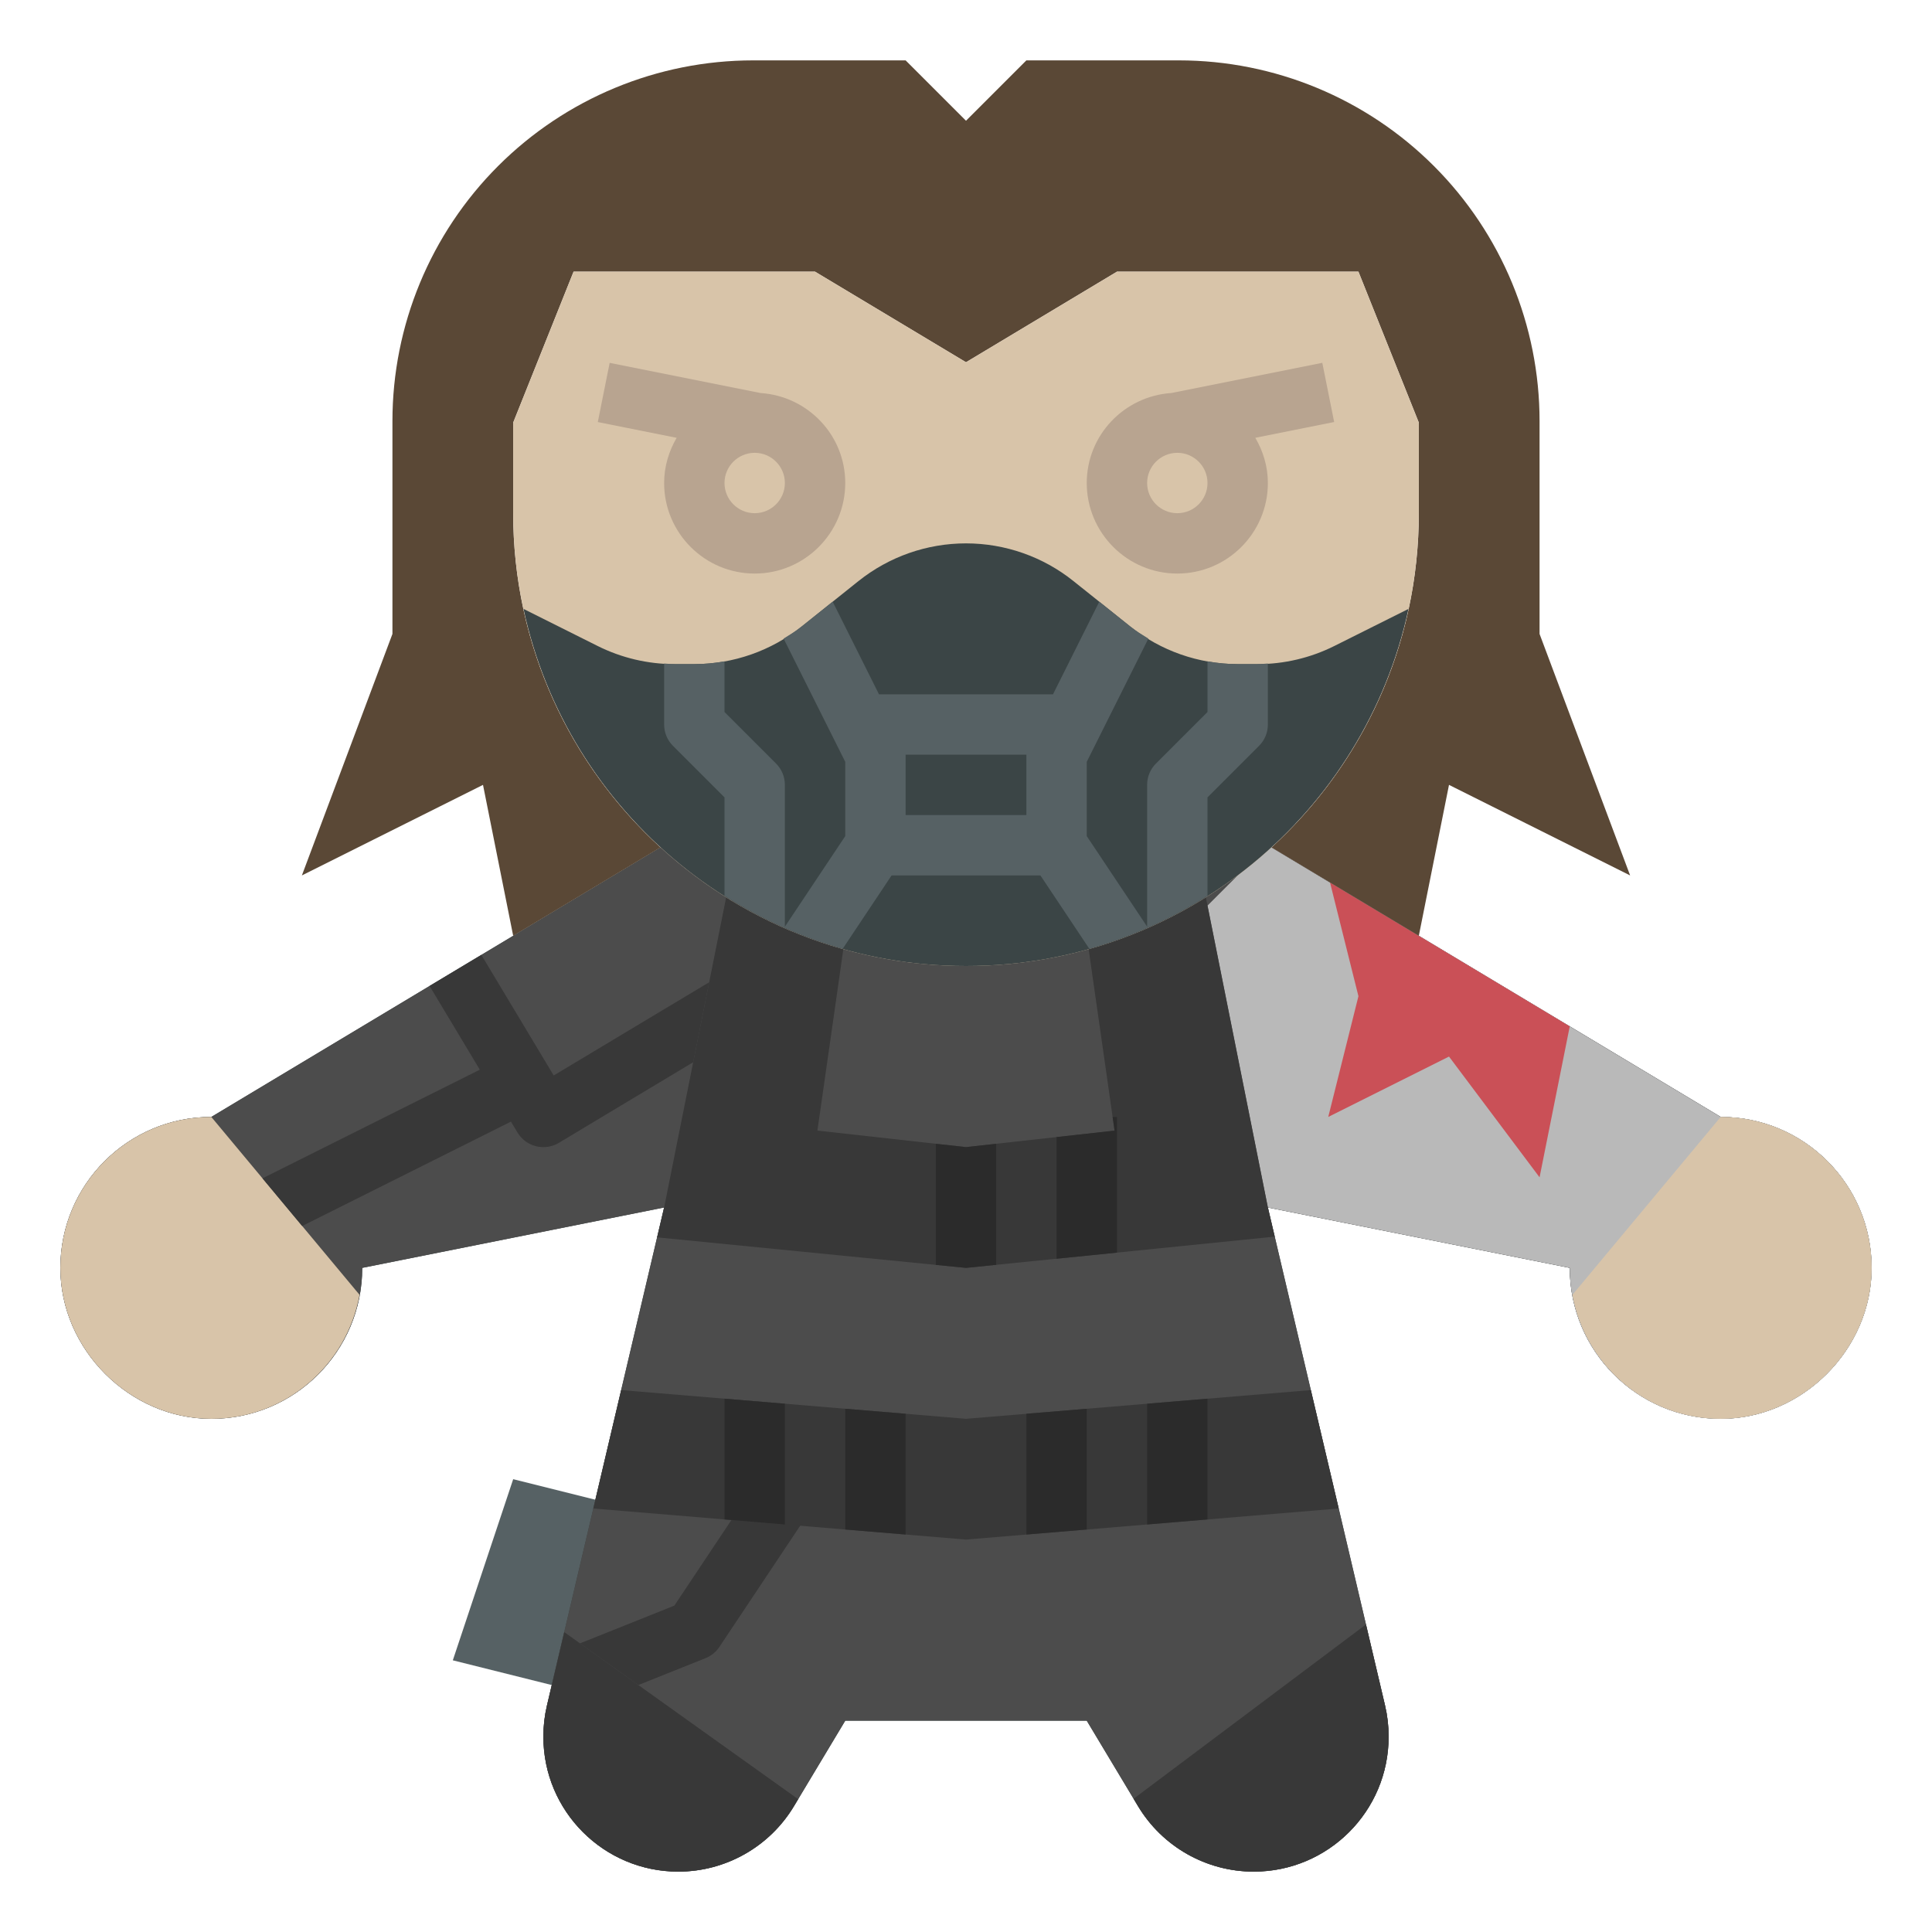 <?xml version="1.0" encoding="iso-8859-1"?>
<!-- Generator: Adobe Illustrator 22.1.0, SVG Export Plug-In . SVG Version: 6.00 Build 0)  -->
<svg xmlns="http://www.w3.org/2000/svg" xmlns:xlink="http://www.w3.org/1999/xlink" version="1.1" id="Layer_3" x="0px" y="0px" viewBox="0 0 64 64" style="enable-background:new 0 0 64 64;" xml:space="preserve" width="512" height="512">
<g>
	<polyline style="fill:#566164;" points="21,50 17,49 15,55 19,56  "/>
	<path style="fill:#3B4546;" d="M42,28l15,9c2.761,0,5,2.238,5,5c0,2.703-2.297,5.001-5,5c-2.761,0-5-2.239-5-5l-10-2l3.881,16.495   C45.96,56.831,46,57.174,46,57.519v0.012C46,59.999,43.999,62,41.531,62h0c-1.57,0-3.025-0.824-3.833-2.17L36,57h-8l-1.698,2.83   C25.494,61.176,24.039,62,22.469,62h0C20.001,62,18,59.999,18,57.531v-0.012c0-0.345,0.04-0.688,0.119-1.024L22,40l-10,2   c0,2.761-2.238,5-5,5C4.297,47,2,44.703,2,42c0-2.761,2.239-5,5-5l15-9"/>
	<path style="fill:#4C4C4C;" d="M42,28l15,9c2.761,0,5,2.238,5,5c0,2.703-2.297,5.001-5,5c-2.761,0-5-2.239-5-5l-10-2l3.881,16.495   C45.96,56.831,46,57.174,46,57.519v0.012C46,59.999,43.999,62,41.531,62h0c-1.57,0-3.025-0.824-3.833-2.17L36,57h-8l-1.698,2.83   C25.494,61.176,24.039,62,22.469,62h0C20.001,62,18,59.999,18,57.531v-0.012c0-0.345,0.04-0.688,0.119-1.024L22,40l-10,2   c0,2.761-2.238,5-5,5C4.297,47,2,44.703,2,42c0-2.761,2.239-5,5-5l15-9"/>
	<path style="fill:#B9B9B9;" d="M40,30c0,0,2,10,2,10l10,2c0,2.761,2.238,5,5,5c2.703,0,5.001-2.297,5-5c0-2.761-2.239-5-5-5l-15-9"/>
	<path style="fill:#D8C4A9;" d="M7,37c-2.761,0-5,2.238-5,5C2,44.703,4.297,47,7,47c2.456,0,4.488-1.774,4.91-4.108L7,37z"/>
	<path style="fill:#D8C4A9;" d="M57,37L57,37l-4.91,5.892C52.512,45.226,54.544,47,57,47c2.703,0,5.001-2.297,5-5   C62,39.238,59.761,37,57,37z"/>
	<polygon style="fill:#CA5057;" points="44.059,29.235 45,33 44,37 48,35 51,39 52,34  "/>
	<path style="fill:#383838;" d="M37.698,59.83c0.808,1.346,2.263,2.17,3.833,2.17C43.999,62,46,59.999,46,57.531v-0.012   c0-0.345-0.04-0.688-0.119-1.024l-0.631-2.683l-7.698,5.774L37.698,59.83z"/>
	<path style="fill:#383838;" d="M18.691,54.065l-0.572,2.43C18.04,56.831,18,57.174,18,57.519v0.012C18,59.999,20.001,62,22.469,62   h0c1.57,0,3.025-0.824,3.832-2.17l0.138-0.23L18.691,54.065z"/>
	<path style="fill:#383838;" d="M36.922,37.453l-0.859-6.01c1.385-0.389,2.69-0.972,3.882-1.718C39.945,29.725,42,40,42,40   l0.227,0.965c0,0-10.226,1.035-10.226,1.035L21.77,40.989l-0.002-0.001L22,40l2.055-10.275c1.192,0.746,2.496,1.329,3.882,1.717   l-0.859,6.01L32,38L36.922,37.453z"/>
	<path style="fill:#5A4836;" d="M17,31l-1-5l-6,3l3-8v-7.05c0-3.169,1.259-6.209,3.5-8.45l0,0C18.741,3.259,21.78,2,24.95,2H30l2,2   l2-2h5.05c3.169,0,6.209,1.259,8.45,3.5l0,0c2.241,2.241,3.5,5.28,3.5,8.45V21l3,8l-6-3l-1,5l-4.888-2.933l0.006,0.007   C45.118,25.331,47,21.385,47,17l0-3l-2-5h-8l-5,3l-5-3h-8l-2,5l0,3c0,4.384,1.881,8.329,4.88,11.072C21.88,28.072,17,31,17,31z"/>
	<path style="fill:#D8C4A9;" d="M47,14l-2-5h-8l-5,3l-5-3h-8l-2,5l0,3c0,8.284,6.716,15,15,15s15-6.716,15-15L47,14z"/>
	<path style="fill:#3B4546;" d="M46.657,20.171l-2.453,1.227C43.412,21.794,42.539,22,41.654,22H41   c-1.295,0-2.551-0.441-3.562-1.249l-1.877-1.501C34.551,18.441,33.295,18,32,18s-2.551,0.441-3.562,1.249l-1.877,1.501   C25.551,21.559,24.295,22,23,22h-0.654c-0.885,0-1.758-0.206-2.55-0.602l-2.453-1.227C18.799,26.931,24.805,32,32,32   C39.195,32,45.201,26.931,46.657,20.171z"/>
	<g>
		<path style="fill:#383838;" d="M21.146,55.819l-1.934-1.381l3.128-1.251l2.894-4.341l1.664,1.109l-3.066,4.6    c-0.112,0.168-0.273,0.299-0.46,0.374L21.146,55.819z"/>
	</g>
	<path style="fill:#2B2B2B;" d="M33,41.899v-4.01L32,38l-1-0.111v4.012L32.001,42C32.001,42,32.824,41.917,33,41.899z"/>
	<path style="fill:#2B2B2B;" d="M36.922,37.453L35,37.667v4.03c0.829-0.084,1-0.101,2-0.202V37h-0.143L36.922,37.453z"/>
	<path style="fill:#383838;" d="M23.492,32.538l-5.15,3.089l-2.397-3.995l-1.715,1.029l1.664,2.773l-7.199,3.6l1.315,1.579   l6.916-3.458l0.216,0.36C17.33,37.827,17.661,38,18.001,38c0.175,0,0.353-0.046,0.514-0.143l4.448-2.669L23.492,32.538z"/>
	<g>
		<path style="fill:#B8A490;" d="M25.196,13.02L25.196,13.02l-5-1l-0.393,1.961l2.612,0.522C22.158,14.945,22,15.452,22,16    c0,1.654,1.346,3,3,3s3-1.346,3-3C28,14.413,26.758,13.123,25.196,13.02z M25,17c-0.551,0-1-0.448-1-1s0.449-1,1-1s1,0.448,1,1    S25.551,17,25,17z"/>
		<path style="fill:#B8A490;" d="M44.196,13.98l-0.393-1.961l-5,1l0,0C37.242,13.123,36,14.413,36,16c0,1.654,1.346,3,3,3    s3-1.346,3-3c0-0.548-0.158-1.055-0.416-1.497L44.196,13.98z M39,17c-0.551,0-1-0.448-1-1s0.449-1,1-1s1,0.448,1,1    S39.551,17,39,17z"/>
	</g>
	<path style="fill:#566164;" d="M26,30.74V26c0-0.266-0.105-0.52-0.293-0.707L24,23.586v-1.678C23.671,21.967,23.337,22,23,22   h-0.654c-0.116,0-0.231-0.013-0.346-0.02V24c0,0.266,0.105,0.52,0.293,0.707L24,26.414v3.259C24.637,30.076,25.303,30.435,26,30.74   z"/>
	<path style="fill:#566164;" d="M41.654,22H41c-0.337,0-0.671-0.033-1-0.092v1.678l-1.707,1.707C38.105,25.48,38,25.734,38,26v4.74   c0.697-0.305,1.363-0.663,2-1.067v-3.259l1.707-1.707C41.895,24.52,42,24.266,42,24v-2.02C41.885,21.987,41.77,22,41.654,22z"/>
	<path style="fill:#566164;" d="M36,27.697v-2.461l2.041-4.082c-0.206-0.126-0.413-0.252-0.603-0.404l-1.023-0.818L34.882,23h-5.764   l-1.534-3.068l-1.023,0.818c-0.19,0.152-0.397,0.278-0.603,0.404L28,25.236v2.461l-2.022,3.033c0.625,0.275,1.271,0.51,1.938,0.699   L29.535,29h4.93l1.62,2.429c0.667-0.189,1.312-0.424,1.938-0.699L36,27.697z M34,27h-4v-2h4V27z"/>
	<polygon style="fill:#383838;" points="44.346,49.971 43.423,46.048 32,47 20.577,46.048 19.654,49.971 32,51  "/>
	<polygon style="fill:#2B2B2B;" points="28,50.667 30,50.833 30,46.833 28,46.667  "/>
	<polygon style="fill:#2B2B2B;" points="34,50.833 36,50.667 36,46.667 34,46.833  "/>
	<polygon style="fill:#2B2B2B;" points="24,50.333 26,50.5 26,46.5 24,46.333  "/>
	<polygon style="fill:#2B2B2B;" points="38,50.5 40,50.333 40,46.333 38,46.5  "/>
</g>
</svg>
